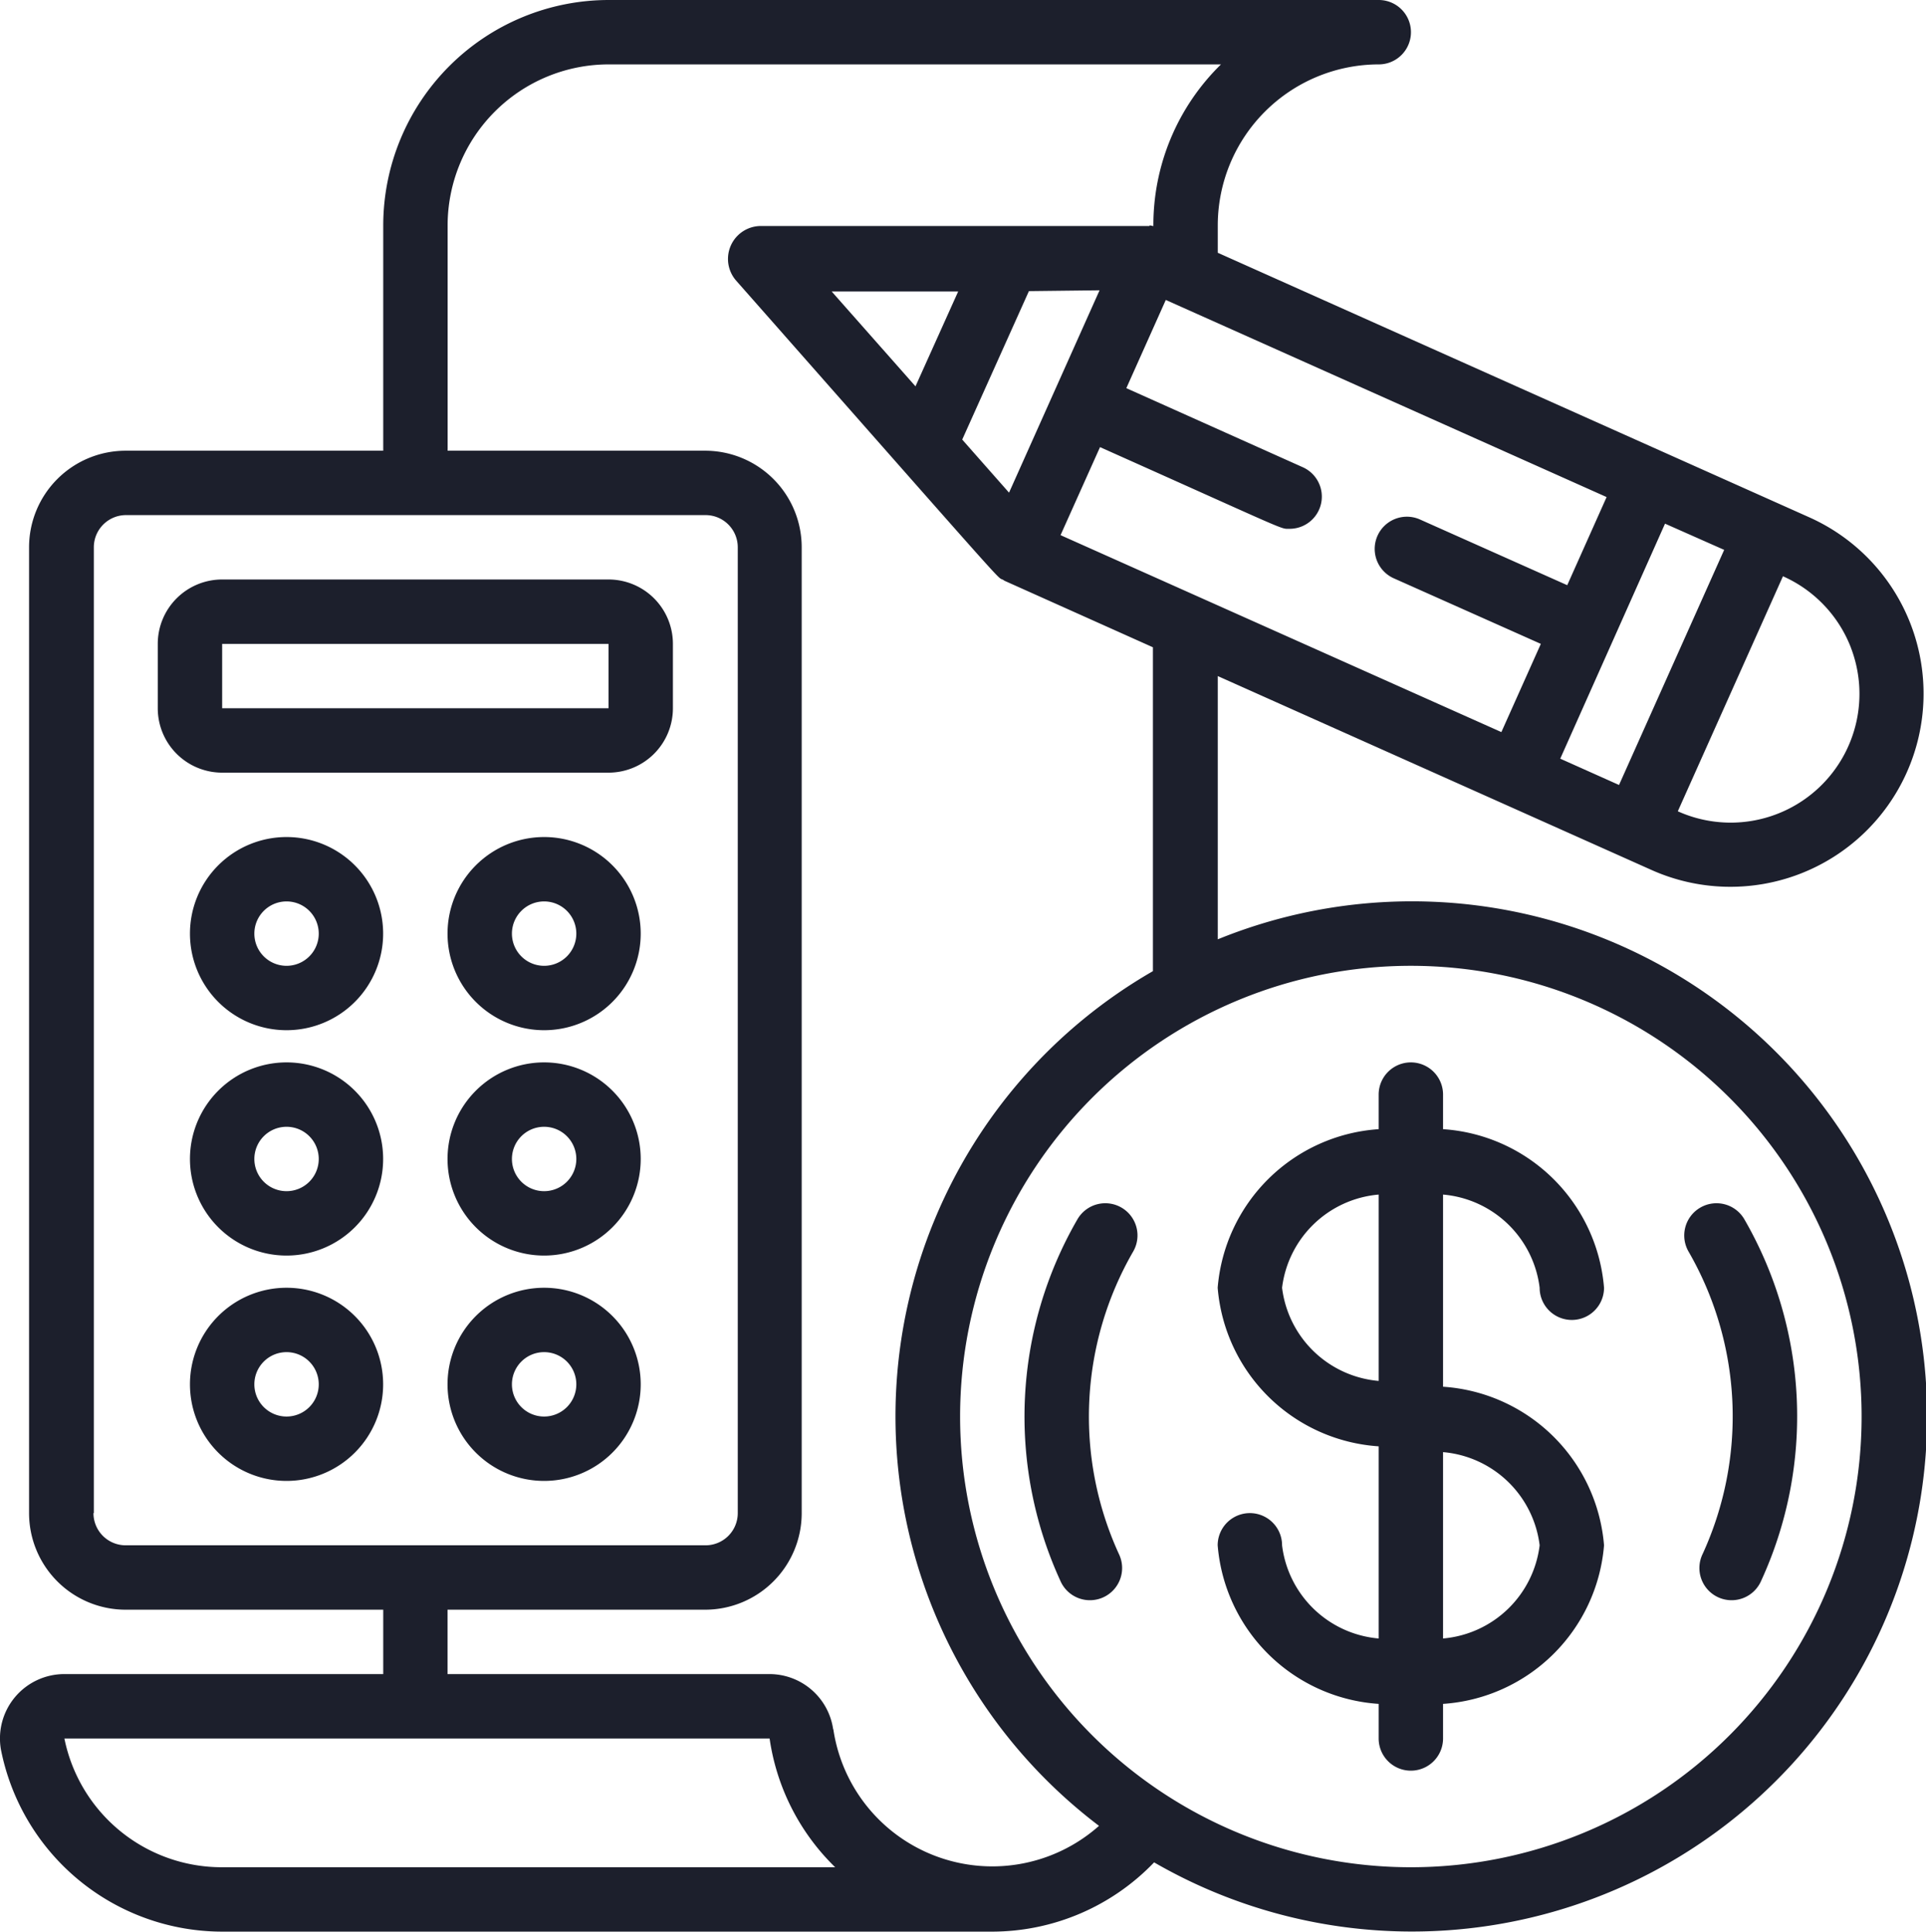 <svg xmlns="http://www.w3.org/2000/svg" width="20.937" height="21" viewBox="0 0 20.937 21"><g transform="translate(-0.063 0)"><path d="M4.9,2.1a.7.7,0,0,0,.7-.7V.7A.7.7,0,0,0,4.9,0H.7A.7.7,0,0,0,0,.7v.7a.7.7,0,0,0,.7.7ZM.7.7H4.9v.7H.7Z" transform="translate(1.778 6.3)" fill="#1c1f2c"/><path d="M1.05,0A1.05,1.05,0,1,0,2.1,1.05,1.05,1.05,0,0,0,1.05,0Zm0,1.4a.35.35,0,1,1,.35-.35A.35.35,0,0,1,1.05,1.4Z" transform="translate(2.128 9.1)" fill="#1c1f2c"/><path d="M1.05,0A1.05,1.05,0,1,0,2.1,1.05,1.05,1.05,0,0,0,1.05,0Zm0,1.4a.35.35,0,1,1,.35-.35A.35.35,0,0,1,1.05,1.4Z" transform="translate(2.128 11.55)" fill="#1c1f2c"/><path d="M1.05,0A1.05,1.05,0,1,0,2.1,1.05,1.05,1.05,0,0,0,1.05,0Zm0,1.4a.35.35,0,1,1,.35-.35A.35.35,0,0,1,1.05,1.4Z" transform="translate(2.128 14)" fill="#1c1f2c"/><path d="M1.05,0A1.05,1.05,0,1,0,2.1,1.05,1.05,1.05,0,0,0,1.05,0Zm0,1.4a.35.35,0,1,1,.35-.35A.35.35,0,0,1,1.05,1.4Z" transform="translate(4.928 9.1)" fill="#1c1f2c"/><path d="M1.05,0A1.05,1.05,0,1,0,2.1,1.05,1.05,1.05,0,0,0,1.05,0Zm0,1.4a.35.35,0,1,1,.35-.35A.35.35,0,0,1,1.05,1.4Z" transform="translate(4.928 11.55)" fill="#1c1f2c"/><path d="M1.05,0A1.05,1.05,0,1,0,2.1,1.05,1.05,1.05,0,0,0,1.05,0Zm0,1.4a.35.35,0,1,1,.35-.35A.35.35,0,0,1,1.05,1.4Z" transform="translate(4.928 14)" fill="#1c1f2c"/><path d="M3.5,2.45a.35.35,0,1,0,.7,0A1.881,1.881,0,0,0,2.45.726V.35a.35.35,0,1,0-.7,0V.726A1.882,1.882,0,0,0,0,2.45,1.881,1.881,0,0,0,1.75,4.174V6.263A1.158,1.158,0,0,1,.7,5.25a.35.35,0,1,0-.7,0A1.881,1.881,0,0,0,1.75,6.974V7.35a.35.35,0,1,0,.7,0V6.974A1.882,1.882,0,0,0,4.2,5.25,1.881,1.881,0,0,0,2.45,3.526V1.437A1.158,1.158,0,0,1,3.5,2.45Zm-2.8,0A1.158,1.158,0,0,1,1.75,1.437V3.463A1.158,1.158,0,0,1,.7,2.45Zm2.8,2.8A1.158,1.158,0,0,1,2.45,6.263V4.237A1.158,1.158,0,0,1,3.5,5.25Z" transform="translate(13.3 11.55)" fill="#1c1f2c"/><path d="M13.238,10.212V7.35l4.715,2.108a2.1,2.1,0,0,0,1.715-3.834l-6.43-2.876v-.3A1.752,1.752,0,0,1,14.988.7a.35.35,0,0,0,0-.7H6.616a2.453,2.453,0,0,0-2.45,2.45V4.9h-2.8A1.05,1.05,0,0,0,.316,5.95v10.5a1.05,1.05,0,0,0,1.05,1.05h2.8v.7H.7a.7.7,0,0,0-.69.82A2.454,2.454,0,0,0,2.416,21h8.372a2.443,2.443,0,0,0,1.758-.753,5.6,5.6,0,1,0,.692-10.035ZM10.46,4.779l.725-1.614.768-.009-.984,2.2ZM9.041,3.169h1.375L9.952,4.2Zm2.917,1.692c2.085.932,1.955.888,2.06.888a.35.35,0,0,0,.143-.67l-1.917-.859.429-.959,4.792,2.143-.428.958-1.6-.714a.35.35,0,0,0-.286.639L16.75,7l-.429.959L11.529,5.818Zm6.785,1.117L17.6,8.534l-.639-.286L18.1,5.693ZM20.12,7.04a1.4,1.4,0,0,1-1.881,1.78l1.143-2.555a1.4,1.4,0,0,1,.738.774Zm-19.1,9.41V5.95a.35.35,0,0,1,.35-.35h6.3a.35.35,0,0,1,.35.35v10.5a.35.35,0,0,1-.35.35h-6.3A.35.35,0,0,1,1.016,16.45ZM.7,18.9H8.366a2.438,2.438,0,0,0,.713,1.4H2.416A1.745,1.745,0,0,1,.7,18.9Zm8.357-.1a.7.7,0,0,0-.692-.6h-3.5v-.7h2.8a1.05,1.05,0,0,0,1.05-1.05V5.95A1.05,1.05,0,0,0,7.666,4.9h-2.8V2.45A1.752,1.752,0,0,1,6.616.7h6.657a2.443,2.443,0,0,0-.735,1.758L12.5,2.45l-.006.007H8.268A.358.358,0,0,0,8,3.048c3.24,3.675,2.788,3.171,2.92,3.266l1.613.723v3.521a5.585,5.585,0,0,0-.586,9.292A1.747,1.747,0,0,1,9.059,18.8Zm6.28,1.5a4.9,4.9,0,1,1,4.9-4.9A4.9,4.9,0,0,1,15.338,20.3Z" transform="translate(0.063 0)" fill="#1c1f2c"/><path d="M1.055.048A.35.35,0,0,0,.576.174,4.283,4.283,0,0,0,.39,4.105a.35.35,0,1,0,.636-.292A3.586,3.586,0,0,1,1.181.526.35.35,0,0,0,1.055.048Z" transform="translate(11.2 13.081)" fill="#1c1f2c"/><path d="M.174.048A.35.35,0,0,0,.047.526,3.586,3.586,0,0,1,.2,3.813a.35.35,0,1,0,.636.292A4.283,4.283,0,0,0,.653.174.35.35,0,0,0,.174.048Z" transform="translate(18.372 13.081)" fill="#1c1f2c"/></g></svg>